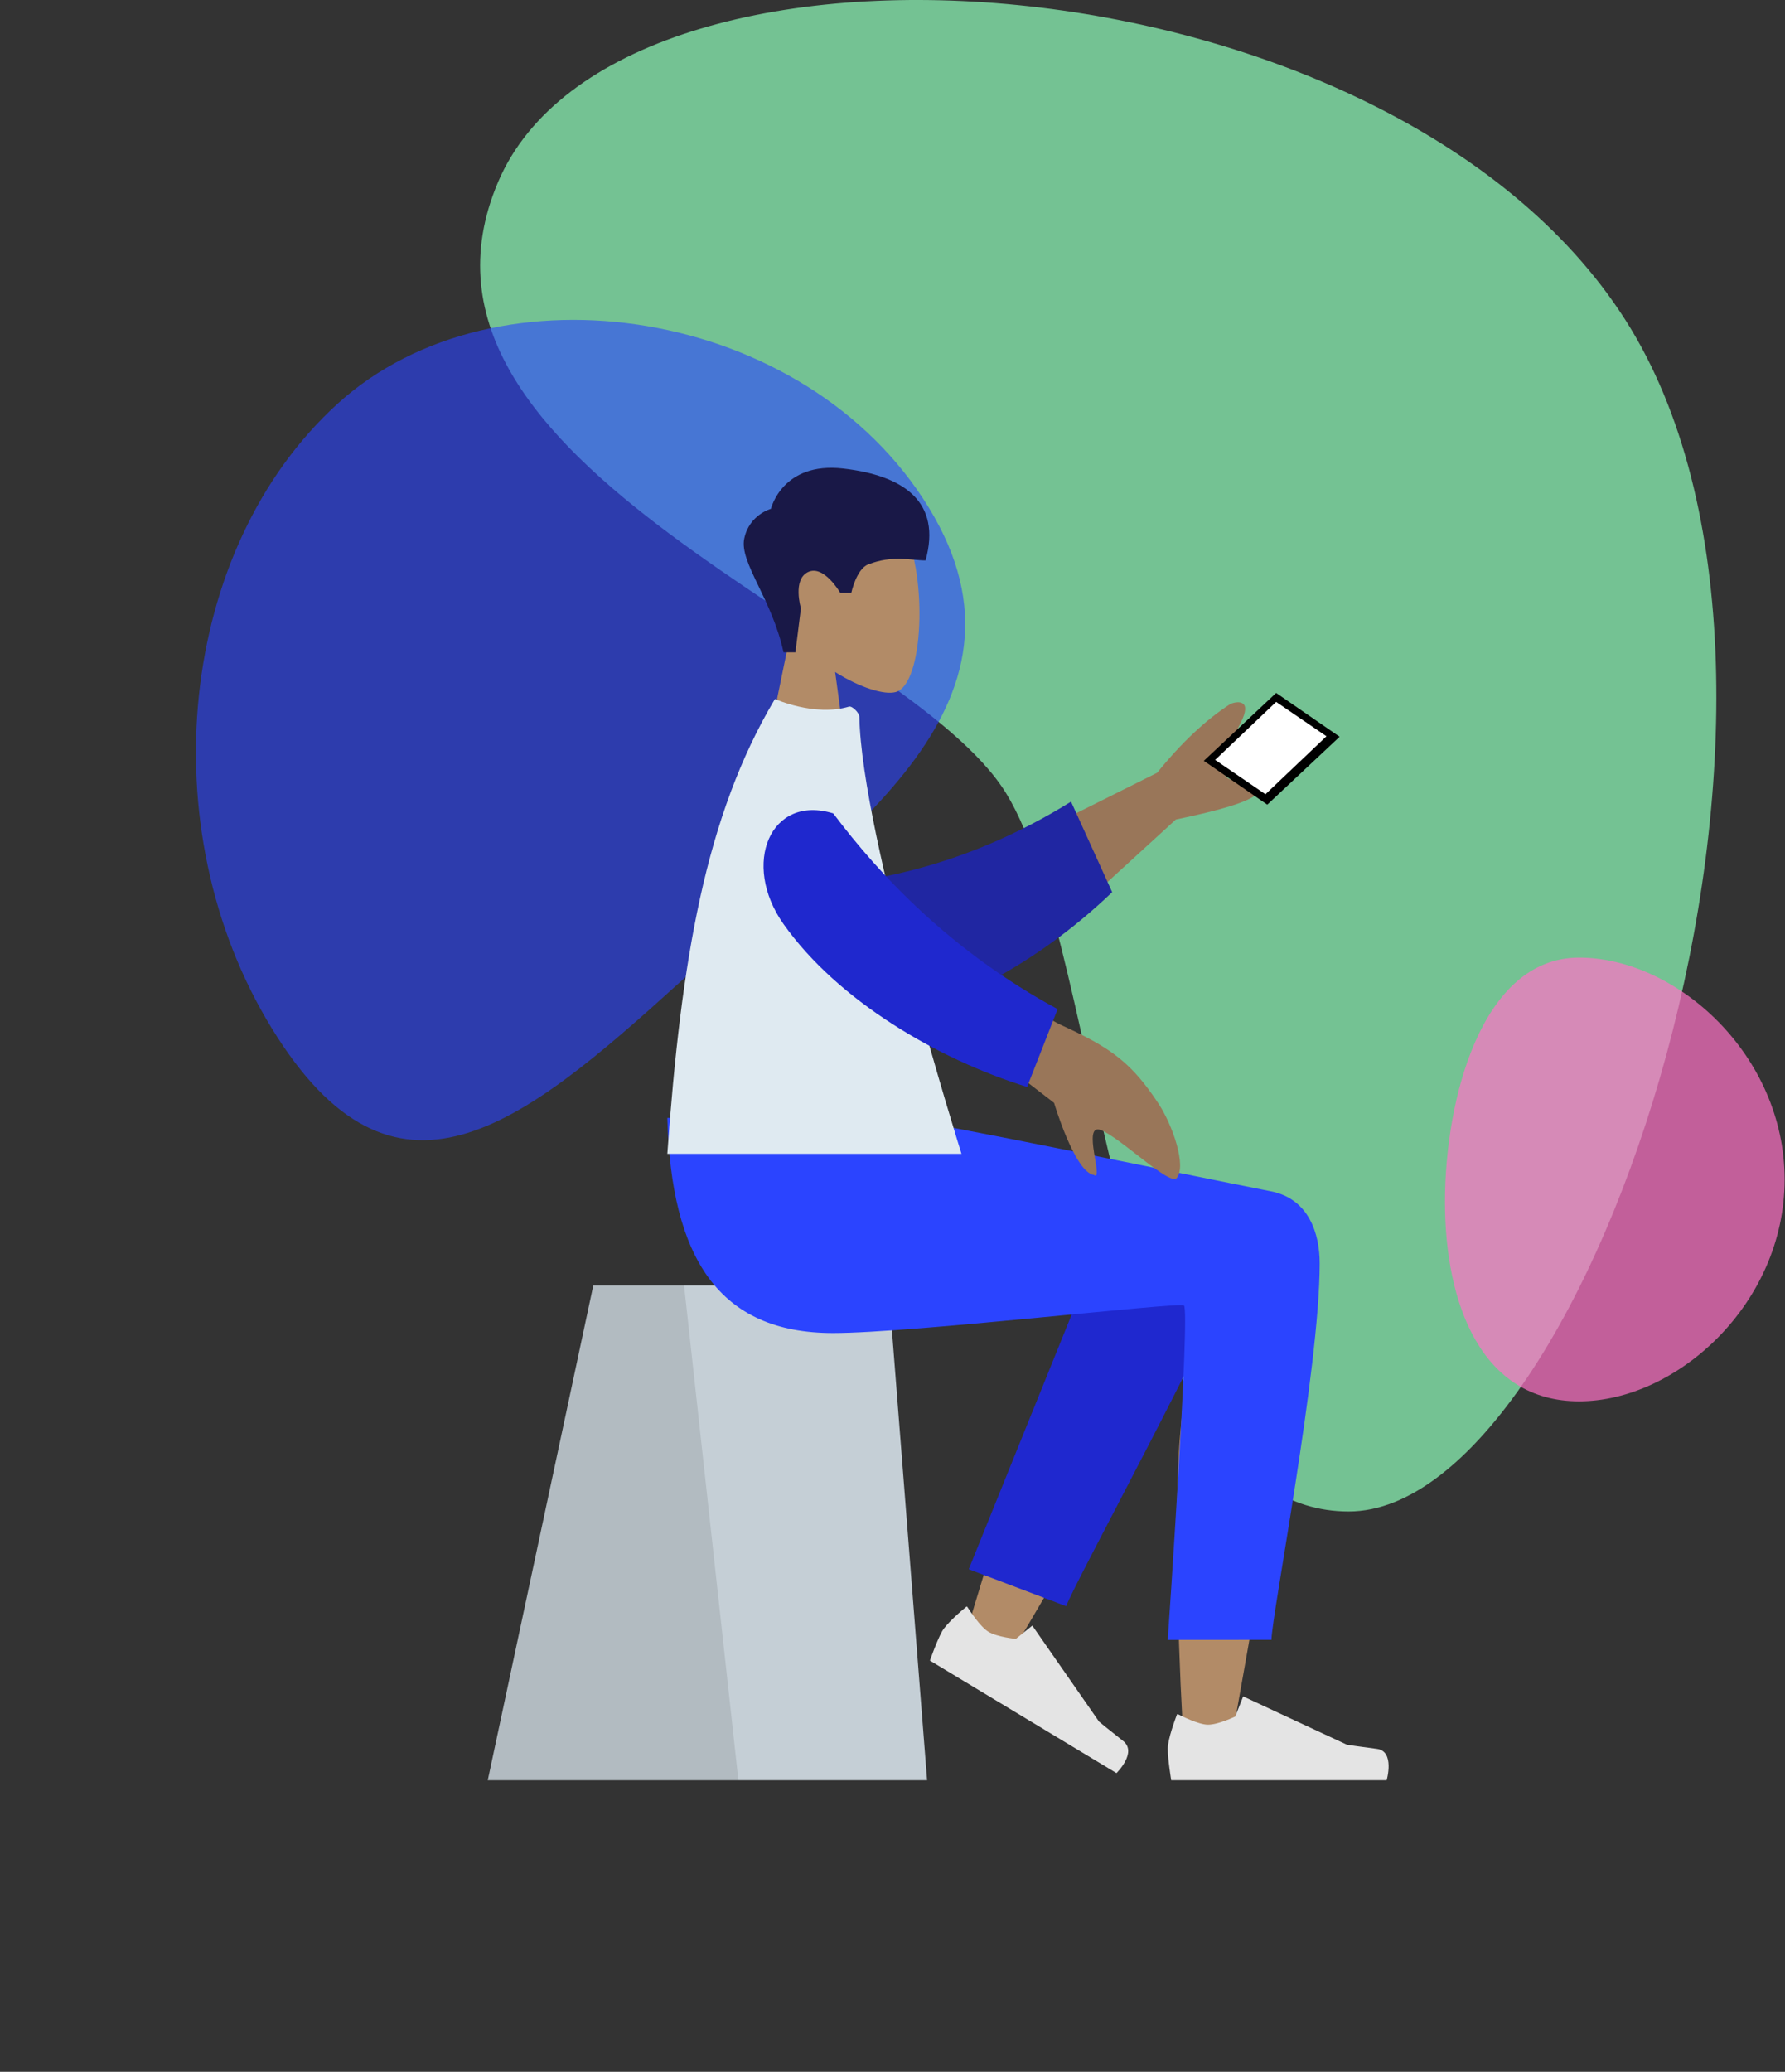 <svg width="4629" height="5371" viewBox="0 0 4629 5371" fill="none" xmlns="http://www.w3.org/2000/svg">
<rect x="0" y="0" width="4629" height="5371" fill="#333333" stroke="none"/>
<path fill-rule="evenodd" clip-rule="evenodd" d="M1291.46 472.335C1605.24 -266.624 3600.25 -131.377 4214.1 827.906C4827.95 1787.19 4126.41 3918.37 3497.55 3918.37C2868.69 3918.37 2868.69 2479.47 2609.39 2056.89C2350.09 1634.32 977.676 1211.29 1291.46 472.335Z" fill="#91FFBD" fill-opacity="0.7"/>
<path fill-rule="evenodd" clip-rule="evenodd" d="M704.368 2665.11C1022.59 3184.71 1349.42 2921.46 1762.52 2546.88C2175.61 2172.29 2726.39 1834.85 2408.17 1315.24C2089.95 795.641 1289.24 671.448 876.148 1046.04C463.052 1420.62 386.144 2145.51 704.368 2665.11Z" fill="#2B44FF" fill-opacity="0.6"/>
<path fill-rule="evenodd" clip-rule="evenodd" d="M4094.92 3632.81C4348.39 3632.81 4628.01 3379.92 4628.01 3057.67C4628.01 2735.42 4348.39 2482.54 4094.92 2482.54C3841.46 2482.54 3747.2 2851.32 3747.2 3115.62C3747.2 3379.92 3841.46 3632.81 4094.92 3632.81Z" fill="#FF73C6" fill-opacity="0.7"/>
<path fill-rule="evenodd" clip-rule="evenodd" d="M2600.47 2203.28L3000.8 2003.38C3064.1 1925.09 3127.74 1865.4 3191.71 1824.3C3211.65 1817.16 3247.24 1814.64 3217.99 1872.67C3188.74 1930.7 3160.77 1993.48 3179.27 2013.47C3197.76 2033.46 3238.61 2010.65 3261.31 2043.24C3276.44 2064.97 3205.79 2092.04 3049.36 2124.46L2766.68 2382.9L2600.47 2203.28Z" fill="#997659"/>
<path fill-rule="evenodd" clip-rule="evenodd" d="M2038.2 2300.4C2234.35 2295.97 2496.36 2252.73 2777.52 2078.2L2884.2 2312.88C2689.45 2499.75 2416.94 2654.68 2180.37 2651.2C1993.94 2648.45 1901.31 2431.76 2038.2 2300.4Z" fill="#2026A2"/>
<path fill-rule="evenodd" clip-rule="evenodd" d="M2165.81 1742.23C2229.96 1782.6 2292.99 1802.11 2322.58 1794.15C2396.78 1774.18 2403.6 1490.81 2346.19 1379.1C2288.78 1267.38 1993.66 1218.69 1978.79 1440.03C1973.62 1516.85 2004.52 1585.41 2050.17 1641.35L1968.32 2039.65H2206.08L2165.81 1742.23Z" fill="#B28B67"/>
<path fill-rule="evenodd" clip-rule="evenodd" d="M2031.9 1691.17C2002.06 1552.57 1917.04 1458.09 1930.03 1396.14C1943.01 1334.19 1999.24 1319.09 1999.24 1319.09C1999.24 1319.09 2028.32 1196.27 2186.81 1214.61C2345.31 1232.95 2442.05 1301.67 2400.27 1452.88C2361.87 1452.88 2315.51 1438.38 2251.4 1463.22C2220.89 1475.05 2207.76 1536.56 2207.76 1536.56H2178.79C2178.79 1536.56 2136.62 1463.56 2095.62 1482.91C2054.63 1502.26 2076.99 1576.9 2076.99 1576.9L2062.72 1691.17H2031.9Z" fill="#191847"/>
<path fill-rule="evenodd" clip-rule="evenodd" d="M1538.59 3332.5H2303.93L2404.21 4615H1264.94L1538.59 3332.5Z" fill="#C5CFD6"/>
<path fill-rule="evenodd" clip-rule="evenodd" d="M1538.59 3332.5H1773.98L1914.86 4615H1264.94L1538.59 3332.5Z" fill="black" fill-opacity="0.1"/>
<path fill-rule="evenodd" clip-rule="evenodd" d="M2724.43 3586.58C2638.42 3777.01 2504.04 4239.27 2504.04 4239.27L2618.13 4293.69C2618.13 4293.69 2907.61 3807.77 3084.52 3475.6C3076.28 3550.38 3067.89 3634.57 3060.11 3723.07C3041.67 3932.72 3060.1 4385.67 3070.01 4516.51C3076.25 4598.74 3183.27 4581.51 3193.26 4516.3C3194.95 4505.25 3201.85 4466.47 3212.14 4408.61C3262.59 4124.88 3394.64 3382.33 3394.88 3200.51C3394.97 3127.34 3258.07 3061.62 3176.47 3112.78C3120.42 3050.34 3014.34 3014.35 2953.4 3117.49C2914.65 3183.06 2822.6 3369.21 2724.43 3586.58Z" fill="#B28B67"/>
<path fill-rule="evenodd" clip-rule="evenodd" d="M2512.19 4068.13L2903.78 3099.65C2997.59 2942.11 3260.6 3131.71 3228.61 3223.09C3155.98 3430.54 2786.6 4102.15 2764.97 4163.95L2512.19 4068.13Z" fill="#1F28CF"/>
<path fill-rule="evenodd" clip-rule="evenodd" d="M2508.64 4165.93C2507.99 4164.91 2506.7 4164.67 2505.8 4165.41C2496.9 4172.73 2454.8 4207.94 2442.84 4229.56C2429.44 4253.79 2411.47 4304.94 2411.47 4304.94C2438.39 4321.16 2895.36 4596.61 2895.36 4596.61C2895.36 4596.61 2950.23 4542.88 2912.46 4513.19C2874.69 4483.51 2850.13 4463.12 2850.13 4463.12L2677.72 4215.13C2677.39 4214.66 2676.75 4214.55 2676.31 4214.91L2634.34 4248.65C2634.34 4248.65 2586.58 4244.3 2563.06 4230.12C2542.21 4217.55 2514.63 4175.34 2508.64 4165.93Z" fill="#E4E4E4"/>
<path fill-rule="evenodd" clip-rule="evenodd" d="M3054.88 4443.92C3053.82 4443.37 3052.55 4443.83 3052.12 4444.95C3047.9 4455.97 3028.33 4508.39 3028.33 4533.35C3028.33 4561.33 3037.26 4615 3037.26 4615C3068.34 4615 3596.01 4615 3596.01 4615C3596.01 4615 3617.79 4539.83 3570.87 4533.83C3523.94 4527.84 3492.9 4523.01 3492.9 4523.01L3224.85 4398.25C3224.33 4398.01 3223.71 4398.25 3223.5 4398.79L3203.31 4449.92C3203.31 4449.92 3159.87 4471.08 3132.71 4471.08C3108.67 4471.08 3064.67 4448.99 3054.88 4443.92Z" fill="#E4E4E4"/>
<path fill-rule="evenodd" clip-rule="evenodd" d="M3422.32 3274.92C3422.32 3549.69 3297.33 4190.64 3297.25 4251.14L3028.33 4251.36C3028.33 4251.36 3087.37 3393.5 3070.2 3384.25C3053.03 3375.01 2366.33 3455.83 2160.37 3455.83C1863.38 3455.83 1740.53 3260.31 1730.56 2898.1H2318.88C2438.66 2911.48 3063.49 3043.06 3295.53 3088.29C3394.88 3107.65 3422.32 3199.22 3422.32 3274.92Z" fill="#2B44FF"/>
<path fill-rule="evenodd" clip-rule="evenodd" d="M1730.56 2991.18H2493.37C2493.37 2991.18 2234.18 2165.91 2228.57 1858.36C2228.38 1847.9 2209.88 1829.48 2201.7 1831.9C2111.96 1858.36 2009.65 1812.11 2009.65 1812.11C1828.81 2115.75 1766.27 2489.61 1730.56 2991.18Z" fill="#DFEAF1"/>
<path fill-rule="evenodd" clip-rule="evenodd" d="M2551.34 2718.77L2733.55 2859.09C2733.55 2859.09 2786.98 3039.13 2836.89 3045.99C2863.93 3064.25 2804.67 2910.95 2854.3 2929.39C2903.93 2947.83 3033.28 3074.77 3051.31 3054.12C3077.97 3023.56 3040.68 2915.96 3003.87 2860.33C2935.08 2756.34 2882.85 2717.46 2757.62 2659.98C2659.41 2614.9 2538.94 2499.49 2538.94 2499.49L2551.34 2718.77Z" fill="#997659"/>
<path fill-rule="evenodd" clip-rule="evenodd" d="M2160.88 2108.7C2281.91 2269.58 2466.41 2466.5 2742.72 2616.06L2663.58 2817.82C2431.84 2746.01 2172.72 2594.19 2032.15 2395.9C1921.37 2239.63 1997.98 2058.23 2160.88 2108.7Z" fill="#1F28CE"/>
<rect width="199.985" height="257.336" transform="matrix(0.823 0.568 -0.729 0.684 3309.44 1796.36)" fill="black"/>
<rect width="157.917" height="218.218" transform="matrix(0.826 0.564 -0.725 0.689 3309.44 1819.63)" fill="white"/>
</svg>
